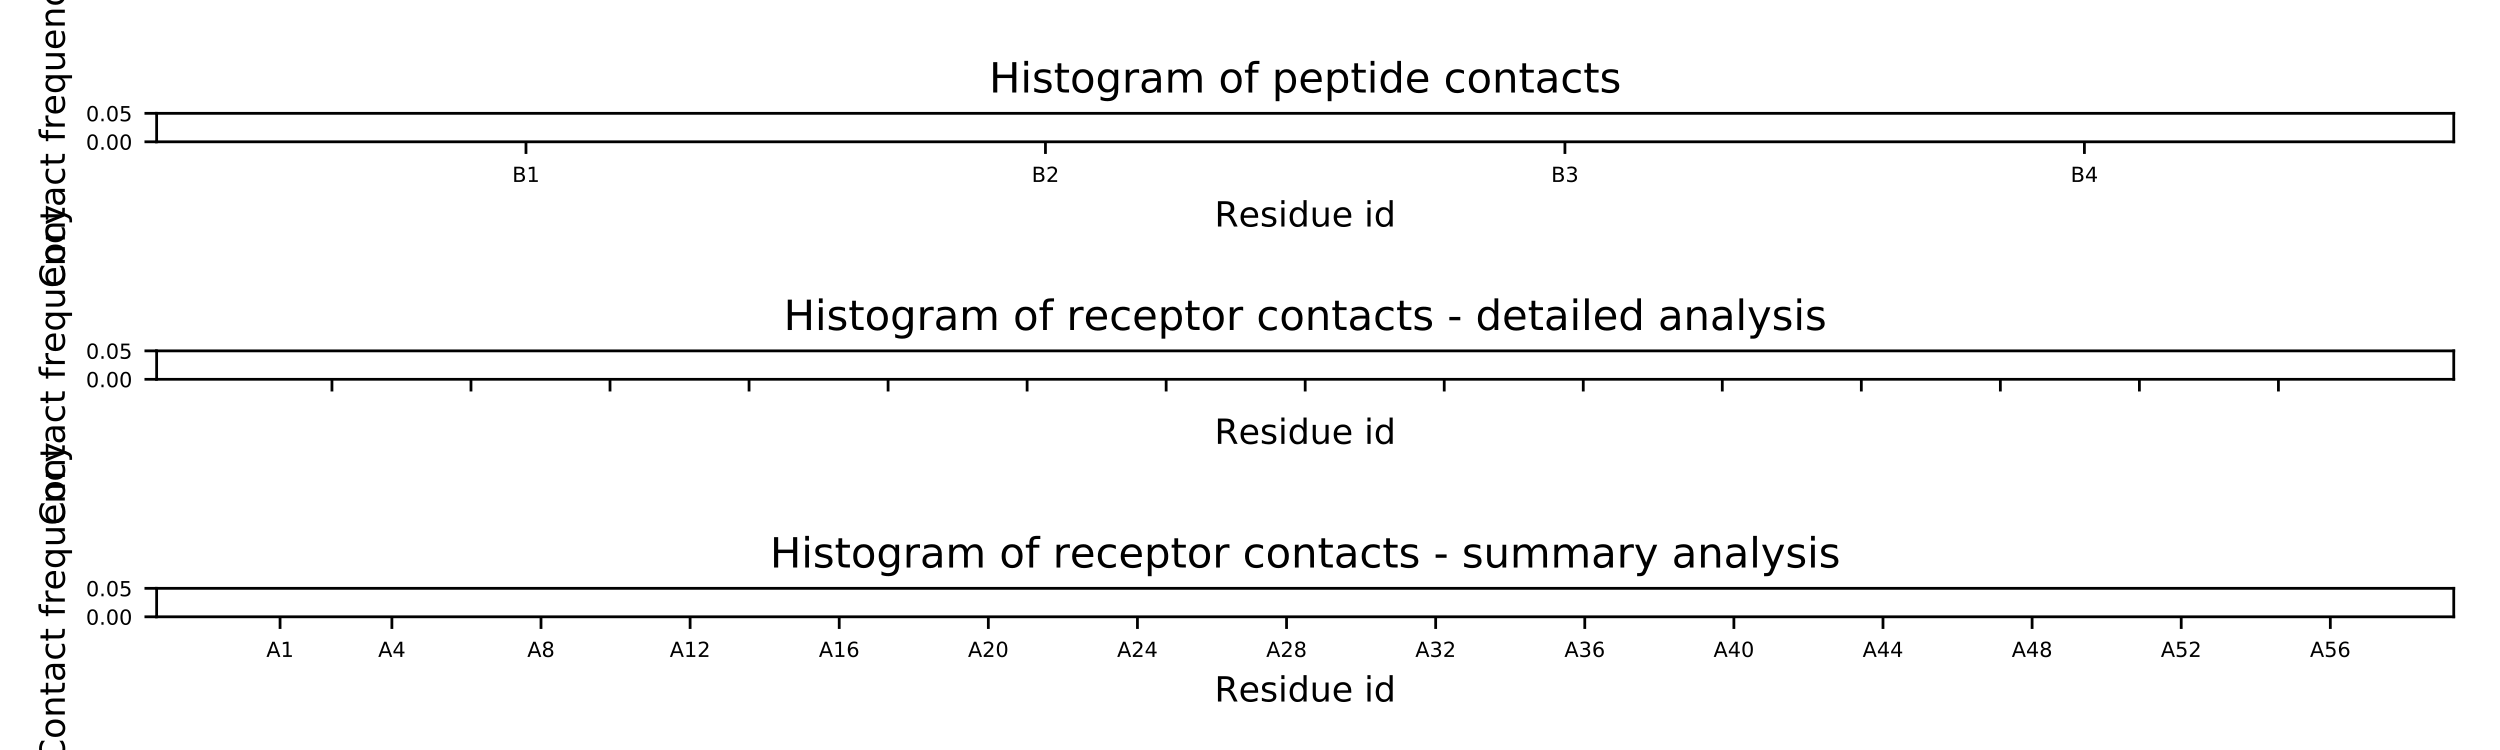 <?xml version="1.0" encoding="utf-8" standalone="no"?>
<!DOCTYPE svg PUBLIC "-//W3C//DTD SVG 1.1//EN"
  "http://www.w3.org/Graphics/SVG/1.1/DTD/svg11.dtd">
<!-- Created with matplotlib (http://matplotlib.org/) -->
<svg height="216pt" version="1.1" viewBox="0 0 720 216" width="720pt" xmlns="http://www.w3.org/2000/svg" xmlns:xlink="http://www.w3.org/1999/xlink">
 <defs>
  <style type="text/css">
*{stroke-linecap:butt;stroke-linejoin:round;}
  </style>
 </defs>
 <g id="figure_1">
  <g id="patch_1">
   <path d="M 0 216 
L 720 216 
L 720 0 
L 0 0 
z
" style="fill:#ffffff;"/>
  </g>
  <g id="axes_1">
   <g id="patch_2">
    <path d="M 45.11 40.84 
L 706.68 40.84 
L 706.68 32.646 
L 45.11 32.646 
z
" style="fill:#ffffff;"/>
   </g>
   <g id="patch_3">
    <path clip-path="url(#p93454f6e6f)" d="M 75.181 40.84 
L 227.782 40.84 
L 227.782 40.84 
L 75.181 40.84 
z
" style="fill:#666666;"/>
   </g>
   <g id="patch_4">
    <path clip-path="url(#p93454f6e6f)" d="M 224.79 40.84 
L 377.391 40.84 
L 377.391 40.84 
L 224.79 40.84 
z
" style="fill:#666666;"/>
   </g>
   <g id="patch_5">
    <path clip-path="url(#p93454f6e6f)" d="M 374.399 40.84 
L 527 40.84 
L 527 40.84 
L 374.399 40.84 
z
" style="fill:#666666;"/>
   </g>
   <g id="patch_6">
    <path clip-path="url(#p93454f6e6f)" d="M 524.008 40.84 
L 676.609 40.84 
L 676.609 40.84 
L 524.008 40.84 
z
" style="fill:#666666;"/>
   </g>
   <g id="matplotlib.axis_1">
    <g id="xtick_1">
     <g id="line2d_1">
      <defs>
       <path d="M 0 0 
L 0 3.5 
" id="m76f3bc2679" style="stroke:#000000;stroke-width:0.8;"/>
      </defs>
      <g>
       <use style="stroke:#000000;stroke-width:0.8;" x="151.482" xlink:href="#m76f3bc2679" y="40.84"/>
      </g>
     </g>
     <g id="text_1">
      <!-- B1 -->
      <defs>
       <path d="M 19.672 34.812 
L 19.672 8.109 
L 35.5 8.109 
Q 43.453 8.109 47.281 11.406 
Q 51.125 14.703 51.125 21.484 
Q 51.125 28.328 47.281 31.562 
Q 43.453 34.812 35.5 34.812 
z
M 19.672 64.797 
L 19.672 42.828 
L 34.281 42.828 
Q 41.5 42.828 45.031 45.531 
Q 48.578 48.25 48.578 53.812 
Q 48.578 59.328 45.031 62.062 
Q 41.5 64.797 34.281 64.797 
z
M 9.812 72.906 
L 35.016 72.906 
Q 46.297 72.906 52.391 68.219 
Q 58.5 63.531 58.5 54.891 
Q 58.5 48.188 55.375 44.234 
Q 52.25 40.281 46.188 39.312 
Q 53.469 37.75 57.5 32.781 
Q 61.531 27.828 61.531 20.406 
Q 61.531 10.641 54.891 5.312 
Q 48.25 0 35.984 0 
L 9.812 0 
z
" id="DejaVuSans-42"/>
       <path d="M 12.406 8.297 
L 28.516 8.297 
L 28.516 63.922 
L 10.984 60.406 
L 10.984 69.391 
L 28.422 72.906 
L 38.281 72.906 
L 38.281 8.297 
L 54.391 8.297 
L 54.391 0 
L 12.406 0 
z
" id="DejaVuSans-31"/>
      </defs>
      <g transform="translate(147.515 52.399)scale(0.06 -0.06)">
       <use xlink:href="#DejaVuSans-42"/>
       <use x="68.604" xlink:href="#DejaVuSans-31"/>
      </g>
     </g>
    </g>
    <g id="xtick_2">
     <g id="line2d_2">
      <g>
       <use style="stroke:#000000;stroke-width:0.8;" x="301.091" xlink:href="#m76f3bc2679" y="40.84"/>
      </g>
     </g>
     <g id="text_2">
      <!-- B2 -->
      <defs>
       <path d="M 19.188 8.297 
L 53.609 8.297 
L 53.609 0 
L 7.328 0 
L 7.328 8.297 
Q 12.938 14.109 22.625 23.891 
Q 32.328 33.688 34.812 36.531 
Q 39.547 41.844 41.422 45.531 
Q 43.312 49.219 43.312 52.781 
Q 43.312 58.594 39.234 62.25 
Q 35.156 65.922 28.609 65.922 
Q 23.969 65.922 18.812 64.312 
Q 13.672 62.703 7.812 59.422 
L 7.812 69.391 
Q 13.766 71.781 18.938 73 
Q 24.125 74.219 28.422 74.219 
Q 39.75 74.219 46.484 68.547 
Q 53.219 62.891 53.219 53.422 
Q 53.219 48.922 51.531 44.891 
Q 49.859 40.875 45.406 35.406 
Q 44.188 33.984 37.641 27.219 
Q 31.109 20.453 19.188 8.297 
z
" id="DejaVuSans-32"/>
      </defs>
      <g transform="translate(297.124 52.399)scale(0.06 -0.06)">
       <use xlink:href="#DejaVuSans-42"/>
       <use x="68.604" xlink:href="#DejaVuSans-32"/>
      </g>
     </g>
    </g>
    <g id="xtick_3">
     <g id="line2d_3">
      <g>
       <use style="stroke:#000000;stroke-width:0.8;" x="450.699" xlink:href="#m76f3bc2679" y="40.84"/>
      </g>
     </g>
     <g id="text_3">
      <!-- B3 -->
      <defs>
       <path d="M 40.578 39.312 
Q 47.656 37.797 51.625 33 
Q 55.609 28.219 55.609 21.188 
Q 55.609 10.406 48.188 4.484 
Q 40.766 -1.422 27.094 -1.422 
Q 22.516 -1.422 17.656 -0.516 
Q 12.797 0.391 7.625 2.203 
L 7.625 11.719 
Q 11.719 9.328 16.594 8.109 
Q 21.484 6.891 26.812 6.891 
Q 36.078 6.891 40.938 10.547 
Q 45.797 14.203 45.797 21.188 
Q 45.797 27.641 41.281 31.266 
Q 36.766 34.906 28.719 34.906 
L 20.219 34.906 
L 20.219 43.016 
L 29.109 43.016 
Q 36.375 43.016 40.234 45.922 
Q 44.094 48.828 44.094 54.297 
Q 44.094 59.906 40.109 62.906 
Q 36.141 65.922 28.719 65.922 
Q 24.656 65.922 20.016 65.031 
Q 15.375 64.156 9.812 62.312 
L 9.812 71.094 
Q 15.438 72.656 20.344 73.438 
Q 25.25 74.219 29.594 74.219 
Q 40.828 74.219 47.359 69.109 
Q 53.906 64.016 53.906 55.328 
Q 53.906 49.266 50.438 45.094 
Q 46.969 40.922 40.578 39.312 
z
" id="DejaVuSans-33"/>
      </defs>
      <g transform="translate(446.732 52.399)scale(0.06 -0.06)">
       <use xlink:href="#DejaVuSans-42"/>
       <use x="68.604" xlink:href="#DejaVuSans-33"/>
      </g>
     </g>
    </g>
    <g id="xtick_4">
     <g id="line2d_4">
      <g>
       <use style="stroke:#000000;stroke-width:0.8;" x="600.308" xlink:href="#m76f3bc2679" y="40.84"/>
      </g>
     </g>
     <g id="text_4">
      <!-- B4 -->
      <defs>
       <path d="M 37.797 64.312 
L 12.891 25.391 
L 37.797 25.391 
z
M 35.203 72.906 
L 47.609 72.906 
L 47.609 25.391 
L 58.016 25.391 
L 58.016 17.188 
L 47.609 17.188 
L 47.609 0 
L 37.797 0 
L 37.797 17.188 
L 4.891 17.188 
L 4.891 26.703 
z
" id="DejaVuSans-34"/>
      </defs>
      <g transform="translate(596.341 52.399)scale(0.06 -0.06)">
       <use xlink:href="#DejaVuSans-42"/>
       <use x="68.604" xlink:href="#DejaVuSans-34"/>
      </g>
     </g>
    </g>
    <g id="text_5">
     <!-- Residue id -->
     <defs>
      <path d="M 44.391 34.188 
Q 47.562 33.109 50.562 29.594 
Q 53.562 26.078 56.594 19.922 
L 66.609 0 
L 56 0 
L 46.688 18.703 
Q 43.062 26.031 39.672 28.422 
Q 36.281 30.812 30.422 30.812 
L 19.672 30.812 
L 19.672 0 
L 9.812 0 
L 9.812 72.906 
L 32.078 72.906 
Q 44.578 72.906 50.734 67.672 
Q 56.891 62.453 56.891 51.906 
Q 56.891 45.016 53.688 40.469 
Q 50.484 35.938 44.391 34.188 
z
M 19.672 64.797 
L 19.672 38.922 
L 32.078 38.922 
Q 39.203 38.922 42.844 42.219 
Q 46.484 45.516 46.484 51.906 
Q 46.484 58.297 42.844 61.547 
Q 39.203 64.797 32.078 64.797 
z
" id="DejaVuSans-52"/>
      <path d="M 56.203 29.594 
L 56.203 25.203 
L 14.891 25.203 
Q 15.484 15.922 20.484 11.062 
Q 25.484 6.203 34.422 6.203 
Q 39.594 6.203 44.453 7.469 
Q 49.312 8.734 54.109 11.281 
L 54.109 2.781 
Q 49.266 0.734 44.188 -0.344 
Q 39.109 -1.422 33.891 -1.422 
Q 20.797 -1.422 13.156 6.188 
Q 5.516 13.812 5.516 26.812 
Q 5.516 40.234 12.766 48.109 
Q 20.016 56 32.328 56 
Q 43.359 56 49.781 48.891 
Q 56.203 41.797 56.203 29.594 
z
M 47.219 32.234 
Q 47.125 39.594 43.094 43.984 
Q 39.062 48.391 32.422 48.391 
Q 24.906 48.391 20.391 44.141 
Q 15.875 39.891 15.188 32.172 
z
" id="DejaVuSans-65"/>
      <path d="M 44.281 53.078 
L 44.281 44.578 
Q 40.484 46.531 36.375 47.5 
Q 32.281 48.484 27.875 48.484 
Q 21.188 48.484 17.844 46.438 
Q 14.5 44.391 14.5 40.281 
Q 14.5 37.156 16.891 35.375 
Q 19.281 33.594 26.516 31.984 
L 29.594 31.297 
Q 39.156 29.25 43.188 25.516 
Q 47.219 21.781 47.219 15.094 
Q 47.219 7.469 41.188 3.016 
Q 35.156 -1.422 24.609 -1.422 
Q 20.219 -1.422 15.453 -0.562 
Q 10.688 0.297 5.422 2 
L 5.422 11.281 
Q 10.406 8.688 15.234 7.391 
Q 20.062 6.109 24.812 6.109 
Q 31.156 6.109 34.562 8.281 
Q 37.984 10.453 37.984 14.406 
Q 37.984 18.062 35.516 20.016 
Q 33.062 21.969 24.703 23.781 
L 21.578 24.516 
Q 13.234 26.266 9.516 29.906 
Q 5.812 33.547 5.812 39.891 
Q 5.812 47.609 11.281 51.797 
Q 16.75 56 26.812 56 
Q 31.781 56 36.172 55.266 
Q 40.578 54.547 44.281 53.078 
z
" id="DejaVuSans-73"/>
      <path d="M 9.422 54.688 
L 18.406 54.688 
L 18.406 0 
L 9.422 0 
z
M 9.422 75.984 
L 18.406 75.984 
L 18.406 64.594 
L 9.422 64.594 
z
" id="DejaVuSans-69"/>
      <path d="M 45.406 46.391 
L 45.406 75.984 
L 54.391 75.984 
L 54.391 0 
L 45.406 0 
L 45.406 8.203 
Q 42.578 3.328 38.25 0.953 
Q 33.938 -1.422 27.875 -1.422 
Q 17.969 -1.422 11.734 6.484 
Q 5.516 14.406 5.516 27.297 
Q 5.516 40.188 11.734 48.094 
Q 17.969 56 27.875 56 
Q 33.938 56 38.25 53.625 
Q 42.578 51.266 45.406 46.391 
z
M 14.797 27.297 
Q 14.797 17.391 18.875 11.75 
Q 22.953 6.109 30.078 6.109 
Q 37.203 6.109 41.297 11.75 
Q 45.406 17.391 45.406 27.297 
Q 45.406 37.203 41.297 42.844 
Q 37.203 48.484 30.078 48.484 
Q 22.953 48.484 18.875 42.844 
Q 14.797 37.203 14.797 27.297 
z
" id="DejaVuSans-64"/>
      <path d="M 8.5 21.578 
L 8.5 54.688 
L 17.484 54.688 
L 17.484 21.922 
Q 17.484 14.156 20.5 10.266 
Q 23.531 6.391 29.594 6.391 
Q 36.859 6.391 41.078 11.031 
Q 45.312 15.672 45.312 23.688 
L 45.312 54.688 
L 54.297 54.688 
L 54.297 0 
L 45.312 0 
L 45.312 8.406 
Q 42.047 3.422 37.719 1 
Q 33.406 -1.422 27.688 -1.422 
Q 18.266 -1.422 13.375 4.438 
Q 8.5 10.297 8.5 21.578 
z
M 31.109 56 
z
" id="DejaVuSans-75"/>
      <path id="DejaVuSans-20"/>
     </defs>
     <g transform="translate(349.782 65.245)scale(0.1 -0.1)">
      <use xlink:href="#DejaVuSans-52"/>
      <use x="69.42" xlink:href="#DejaVuSans-65"/>
      <use x="130.943" xlink:href="#DejaVuSans-73"/>
      <use x="183.043" xlink:href="#DejaVuSans-69"/>
      <use x="210.826" xlink:href="#DejaVuSans-64"/>
      <use x="274.303" xlink:href="#DejaVuSans-75"/>
      <use x="337.682" xlink:href="#DejaVuSans-65"/>
      <use x="399.205" xlink:href="#DejaVuSans-20"/>
      <use x="430.992" xlink:href="#DejaVuSans-69"/>
      <use x="458.775" xlink:href="#DejaVuSans-64"/>
     </g>
    </g>
   </g>
   <g id="matplotlib.axis_2">
    <g id="ytick_1">
     <g id="line2d_5">
      <defs>
       <path d="M 0 0 
L -3.5 0 
" id="m1a676601a9" style="stroke:#000000;stroke-width:0.8;"/>
      </defs>
      <g>
       <use style="stroke:#000000;stroke-width:0.8;" x="45.11" xlink:href="#m1a676601a9" y="40.84"/>
      </g>
     </g>
     <g id="text_6">
      <!-- 0.00 -->
      <defs>
       <path d="M 31.781 66.406 
Q 24.172 66.406 20.328 58.906 
Q 16.5 51.422 16.5 36.375 
Q 16.5 21.391 20.328 13.891 
Q 24.172 6.391 31.781 6.391 
Q 39.453 6.391 43.281 13.891 
Q 47.125 21.391 47.125 36.375 
Q 47.125 51.422 43.281 58.906 
Q 39.453 66.406 31.781 66.406 
z
M 31.781 74.219 
Q 44.047 74.219 50.516 64.516 
Q 56.984 54.828 56.984 36.375 
Q 56.984 17.969 50.516 8.266 
Q 44.047 -1.422 31.781 -1.422 
Q 19.531 -1.422 13.062 8.266 
Q 6.594 17.969 6.594 36.375 
Q 6.594 54.828 13.062 64.516 
Q 19.531 74.219 31.781 74.219 
z
" id="DejaVuSans-30"/>
       <path d="M 10.688 12.406 
L 21 12.406 
L 21 0 
L 10.688 0 
z
" id="DejaVuSans-2e"/>
      </defs>
      <g transform="translate(24.751 43.12)scale(0.06 -0.06)">
       <use xlink:href="#DejaVuSans-30"/>
       <use x="63.623" xlink:href="#DejaVuSans-2e"/>
       <use x="95.41" xlink:href="#DejaVuSans-30"/>
       <use x="159.033" xlink:href="#DejaVuSans-30"/>
      </g>
     </g>
    </g>
    <g id="ytick_2">
     <g id="line2d_6">
      <g>
       <use style="stroke:#000000;stroke-width:0.8;" x="45.11" xlink:href="#m1a676601a9" y="32.646"/>
      </g>
     </g>
     <g id="text_7">
      <!-- 0.05 -->
      <defs>
       <path d="M 10.797 72.906 
L 49.516 72.906 
L 49.516 64.594 
L 19.828 64.594 
L 19.828 46.734 
Q 21.969 47.469 24.109 47.828 
Q 26.266 48.188 28.422 48.188 
Q 40.625 48.188 47.75 41.5 
Q 54.891 34.812 54.891 23.391 
Q 54.891 11.625 47.562 5.094 
Q 40.234 -1.422 26.906 -1.422 
Q 22.312 -1.422 17.547 -0.641 
Q 12.797 0.141 7.719 1.703 
L 7.719 11.625 
Q 12.109 9.234 16.797 8.062 
Q 21.484 6.891 26.703 6.891 
Q 35.156 6.891 40.078 11.328 
Q 45.016 15.766 45.016 23.391 
Q 45.016 31 40.078 35.438 
Q 35.156 39.891 26.703 39.891 
Q 22.75 39.891 18.812 39.016 
Q 14.891 38.141 10.797 36.281 
z
" id="DejaVuSans-35"/>
      </defs>
      <g transform="translate(24.751 34.926)scale(0.06 -0.06)">
       <use xlink:href="#DejaVuSans-30"/>
       <use x="63.623" xlink:href="#DejaVuSans-2e"/>
       <use x="95.41" xlink:href="#DejaVuSans-30"/>
       <use x="159.033" xlink:href="#DejaVuSans-35"/>
      </g>
     </g>
    </g>
    <g id="text_8">
     <!-- Contact frequency -->
     <defs>
      <path d="M 64.406 67.281 
L 64.406 56.891 
Q 59.422 61.531 53.781 63.812 
Q 48.141 66.109 41.797 66.109 
Q 29.297 66.109 22.656 58.469 
Q 16.016 50.828 16.016 36.375 
Q 16.016 21.969 22.656 14.328 
Q 29.297 6.688 41.797 6.688 
Q 48.141 6.688 53.781 8.984 
Q 59.422 11.281 64.406 15.922 
L 64.406 5.609 
Q 59.234 2.094 53.438 0.328 
Q 47.656 -1.422 41.219 -1.422 
Q 24.656 -1.422 15.125 8.703 
Q 5.609 18.844 5.609 36.375 
Q 5.609 53.953 15.125 64.078 
Q 24.656 74.219 41.219 74.219 
Q 47.75 74.219 53.531 72.484 
Q 59.328 70.75 64.406 67.281 
z
" id="DejaVuSans-43"/>
      <path d="M 30.609 48.391 
Q 23.391 48.391 19.188 42.75 
Q 14.984 37.109 14.984 27.297 
Q 14.984 17.484 19.156 11.844 
Q 23.344 6.203 30.609 6.203 
Q 37.797 6.203 41.984 11.859 
Q 46.188 17.531 46.188 27.297 
Q 46.188 37.016 41.984 42.703 
Q 37.797 48.391 30.609 48.391 
z
M 30.609 56 
Q 42.328 56 49.016 48.375 
Q 55.719 40.766 55.719 27.297 
Q 55.719 13.875 49.016 6.219 
Q 42.328 -1.422 30.609 -1.422 
Q 18.844 -1.422 12.172 6.219 
Q 5.516 13.875 5.516 27.297 
Q 5.516 40.766 12.172 48.375 
Q 18.844 56 30.609 56 
z
" id="DejaVuSans-6f"/>
      <path d="M 54.891 33.016 
L 54.891 0 
L 45.906 0 
L 45.906 32.719 
Q 45.906 40.484 42.875 44.328 
Q 39.844 48.188 33.797 48.188 
Q 26.516 48.188 22.312 43.547 
Q 18.109 38.922 18.109 30.906 
L 18.109 0 
L 9.078 0 
L 9.078 54.688 
L 18.109 54.688 
L 18.109 46.188 
Q 21.344 51.125 25.703 53.562 
Q 30.078 56 35.797 56 
Q 45.219 56 50.047 50.172 
Q 54.891 44.344 54.891 33.016 
z
" id="DejaVuSans-6e"/>
      <path d="M 18.312 70.219 
L 18.312 54.688 
L 36.812 54.688 
L 36.812 47.703 
L 18.312 47.703 
L 18.312 18.016 
Q 18.312 11.328 20.141 9.422 
Q 21.969 7.516 27.594 7.516 
L 36.812 7.516 
L 36.812 0 
L 27.594 0 
Q 17.188 0 13.234 3.875 
Q 9.281 7.766 9.281 18.016 
L 9.281 47.703 
L 2.688 47.703 
L 2.688 54.688 
L 9.281 54.688 
L 9.281 70.219 
z
" id="DejaVuSans-74"/>
      <path d="M 34.281 27.484 
Q 23.391 27.484 19.188 25 
Q 14.984 22.516 14.984 16.5 
Q 14.984 11.719 18.141 8.906 
Q 21.297 6.109 26.703 6.109 
Q 34.188 6.109 38.703 11.406 
Q 43.219 16.703 43.219 25.484 
L 43.219 27.484 
z
M 52.203 31.203 
L 52.203 0 
L 43.219 0 
L 43.219 8.297 
Q 40.141 3.328 35.547 0.953 
Q 30.953 -1.422 24.312 -1.422 
Q 15.922 -1.422 10.953 3.297 
Q 6 8.016 6 15.922 
Q 6 25.141 12.172 29.828 
Q 18.359 34.516 30.609 34.516 
L 43.219 34.516 
L 43.219 35.406 
Q 43.219 41.609 39.141 45 
Q 35.062 48.391 27.688 48.391 
Q 23 48.391 18.547 47.266 
Q 14.109 46.141 10.016 43.891 
L 10.016 52.203 
Q 14.938 54.109 19.578 55.047 
Q 24.219 56 28.609 56 
Q 40.484 56 46.344 49.844 
Q 52.203 43.703 52.203 31.203 
z
" id="DejaVuSans-61"/>
      <path d="M 48.781 52.594 
L 48.781 44.188 
Q 44.969 46.297 41.141 47.344 
Q 37.312 48.391 33.406 48.391 
Q 24.656 48.391 19.812 42.844 
Q 14.984 37.312 14.984 27.297 
Q 14.984 17.281 19.812 11.734 
Q 24.656 6.203 33.406 6.203 
Q 37.312 6.203 41.141 7.25 
Q 44.969 8.297 48.781 10.406 
L 48.781 2.094 
Q 45.016 0.344 40.984 -0.531 
Q 36.969 -1.422 32.422 -1.422 
Q 20.062 -1.422 12.781 6.344 
Q 5.516 14.109 5.516 27.297 
Q 5.516 40.672 12.859 48.328 
Q 20.219 56 33.016 56 
Q 37.156 56 41.109 55.141 
Q 45.062 54.297 48.781 52.594 
z
" id="DejaVuSans-63"/>
      <path d="M 37.109 75.984 
L 37.109 68.5 
L 28.516 68.5 
Q 23.688 68.5 21.797 66.547 
Q 19.922 64.594 19.922 59.516 
L 19.922 54.688 
L 34.719 54.688 
L 34.719 47.703 
L 19.922 47.703 
L 19.922 0 
L 10.891 0 
L 10.891 47.703 
L 2.297 47.703 
L 2.297 54.688 
L 10.891 54.688 
L 10.891 58.5 
Q 10.891 67.625 15.141 71.797 
Q 19.391 75.984 28.609 75.984 
z
" id="DejaVuSans-66"/>
      <path d="M 41.109 46.297 
Q 39.594 47.172 37.812 47.578 
Q 36.031 48 33.891 48 
Q 26.266 48 22.188 43.047 
Q 18.109 38.094 18.109 28.812 
L 18.109 0 
L 9.078 0 
L 9.078 54.688 
L 18.109 54.688 
L 18.109 46.188 
Q 20.953 51.172 25.484 53.578 
Q 30.031 56 36.531 56 
Q 37.453 56 38.578 55.875 
Q 39.703 55.766 41.062 55.516 
z
" id="DejaVuSans-72"/>
      <path d="M 14.797 27.297 
Q 14.797 17.391 18.875 11.75 
Q 22.953 6.109 30.078 6.109 
Q 37.203 6.109 41.297 11.75 
Q 45.406 17.391 45.406 27.297 
Q 45.406 37.203 41.297 42.844 
Q 37.203 48.484 30.078 48.484 
Q 22.953 48.484 18.875 42.844 
Q 14.797 37.203 14.797 27.297 
z
M 45.406 8.203 
Q 42.578 3.328 38.25 0.953 
Q 33.938 -1.422 27.875 -1.422 
Q 17.969 -1.422 11.734 6.484 
Q 5.516 14.406 5.516 27.297 
Q 5.516 40.188 11.734 48.094 
Q 17.969 56 27.875 56 
Q 33.938 56 38.25 53.625 
Q 42.578 51.266 45.406 46.391 
L 45.406 54.688 
L 54.391 54.688 
L 54.391 -20.797 
L 45.406 -20.797 
z
" id="DejaVuSans-71"/>
      <path d="M 32.172 -5.078 
Q 28.375 -14.844 24.75 -17.812 
Q 21.141 -20.797 15.094 -20.797 
L 7.906 -20.797 
L 7.906 -13.281 
L 13.188 -13.281 
Q 16.891 -13.281 18.938 -11.516 
Q 21 -9.766 23.484 -3.219 
L 25.094 0.875 
L 2.984 54.688 
L 12.5 54.688 
L 29.594 11.922 
L 46.688 54.688 
L 56.203 54.688 
z
" id="DejaVuSans-79"/>
     </defs>
     <g transform="translate(18.671 82.973)rotate(-90)scale(0.1 -0.1)">
      <use xlink:href="#DejaVuSans-43"/>
      <use x="69.824" xlink:href="#DejaVuSans-6f"/>
      <use x="131.006" xlink:href="#DejaVuSans-6e"/>
      <use x="194.385" xlink:href="#DejaVuSans-74"/>
      <use x="233.594" xlink:href="#DejaVuSans-61"/>
      <use x="294.873" xlink:href="#DejaVuSans-63"/>
      <use x="349.854" xlink:href="#DejaVuSans-74"/>
      <use x="389.062" xlink:href="#DejaVuSans-20"/>
      <use x="420.85" xlink:href="#DejaVuSans-66"/>
      <use x="456.055" xlink:href="#DejaVuSans-72"/>
      <use x="497.137" xlink:href="#DejaVuSans-65"/>
      <use x="558.66" xlink:href="#DejaVuSans-71"/>
      <use x="622.137" xlink:href="#DejaVuSans-75"/>
      <use x="685.516" xlink:href="#DejaVuSans-65"/>
      <use x="747.039" xlink:href="#DejaVuSans-6e"/>
      <use x="810.418" xlink:href="#DejaVuSans-63"/>
      <use x="865.398" xlink:href="#DejaVuSans-79"/>
     </g>
    </g>
   </g>
   <g id="patch_7">
    <path d="M 45.11 40.84 
L 45.11 32.646 
" style="fill:none;stroke:#000000;stroke-linecap:square;stroke-linejoin:miter;stroke-width:0.8;"/>
   </g>
   <g id="patch_8">
    <path d="M 706.68 40.84 
L 706.68 32.646 
" style="fill:none;stroke:#000000;stroke-linecap:square;stroke-linejoin:miter;stroke-width:0.8;"/>
   </g>
   <g id="patch_9">
    <path d="M 45.11 40.84 
L 706.68 40.84 
" style="fill:none;stroke:#000000;stroke-linecap:square;stroke-linejoin:miter;stroke-width:0.8;"/>
   </g>
   <g id="patch_10">
    <path d="M 45.11 32.646 
L 706.68 32.646 
" style="fill:none;stroke:#000000;stroke-linecap:square;stroke-linejoin:miter;stroke-width:0.8;"/>
   </g>
   <g id="text_9">
    <!-- Histogram of peptide contacts -->
    <defs>
     <path d="M 9.812 72.906 
L 19.672 72.906 
L 19.672 43.016 
L 55.516 43.016 
L 55.516 72.906 
L 65.375 72.906 
L 65.375 0 
L 55.516 0 
L 55.516 34.719 
L 19.672 34.719 
L 19.672 0 
L 9.812 0 
z
" id="DejaVuSans-48"/>
     <path d="M 45.406 27.984 
Q 45.406 37.75 41.375 43.109 
Q 37.359 48.484 30.078 48.484 
Q 22.859 48.484 18.828 43.109 
Q 14.797 37.75 14.797 27.984 
Q 14.797 18.266 18.828 12.891 
Q 22.859 7.516 30.078 7.516 
Q 37.359 7.516 41.375 12.891 
Q 45.406 18.266 45.406 27.984 
z
M 54.391 6.781 
Q 54.391 -7.172 48.188 -13.984 
Q 42 -20.797 29.203 -20.797 
Q 24.469 -20.797 20.266 -20.094 
Q 16.062 -19.391 12.109 -17.922 
L 12.109 -9.188 
Q 16.062 -11.328 19.922 -12.344 
Q 23.781 -13.375 27.781 -13.375 
Q 36.625 -13.375 41.016 -8.766 
Q 45.406 -4.156 45.406 5.172 
L 45.406 9.625 
Q 42.625 4.781 38.281 2.391 
Q 33.938 0 27.875 0 
Q 17.828 0 11.672 7.656 
Q 5.516 15.328 5.516 27.984 
Q 5.516 40.672 11.672 48.328 
Q 17.828 56 27.875 56 
Q 33.938 56 38.281 53.609 
Q 42.625 51.219 45.406 46.391 
L 45.406 54.688 
L 54.391 54.688 
z
" id="DejaVuSans-67"/>
     <path d="M 52 44.188 
Q 55.375 50.25 60.062 53.125 
Q 64.75 56 71.094 56 
Q 79.641 56 84.281 50.016 
Q 88.922 44.047 88.922 33.016 
L 88.922 0 
L 79.891 0 
L 79.891 32.719 
Q 79.891 40.578 77.094 44.375 
Q 74.312 48.188 68.609 48.188 
Q 61.625 48.188 57.562 43.547 
Q 53.516 38.922 53.516 30.906 
L 53.516 0 
L 44.484 0 
L 44.484 32.719 
Q 44.484 40.625 41.703 44.406 
Q 38.922 48.188 33.109 48.188 
Q 26.219 48.188 22.156 43.531 
Q 18.109 38.875 18.109 30.906 
L 18.109 0 
L 9.078 0 
L 9.078 54.688 
L 18.109 54.688 
L 18.109 46.188 
Q 21.188 51.219 25.484 53.609 
Q 29.781 56 35.688 56 
Q 41.656 56 45.828 52.969 
Q 50 49.953 52 44.188 
z
" id="DejaVuSans-6d"/>
     <path d="M 18.109 8.203 
L 18.109 -20.797 
L 9.078 -20.797 
L 9.078 54.688 
L 18.109 54.688 
L 18.109 46.391 
Q 20.953 51.266 25.266 53.625 
Q 29.594 56 35.594 56 
Q 45.562 56 51.781 48.094 
Q 58.016 40.188 58.016 27.297 
Q 58.016 14.406 51.781 6.484 
Q 45.562 -1.422 35.594 -1.422 
Q 29.594 -1.422 25.266 0.953 
Q 20.953 3.328 18.109 8.203 
z
M 48.688 27.297 
Q 48.688 37.203 44.609 42.844 
Q 40.531 48.484 33.406 48.484 
Q 26.266 48.484 22.188 42.844 
Q 18.109 37.203 18.109 27.297 
Q 18.109 17.391 22.188 11.75 
Q 26.266 6.109 33.406 6.109 
Q 40.531 6.109 44.609 11.75 
Q 48.688 17.391 48.688 27.297 
z
" id="DejaVuSans-70"/>
    </defs>
    <g transform="translate(284.857 26.646)scale(0.12 -0.12)">
     <use xlink:href="#DejaVuSans-48"/>
     <use x="75.195" xlink:href="#DejaVuSans-69"/>
     <use x="102.979" xlink:href="#DejaVuSans-73"/>
     <use x="155.078" xlink:href="#DejaVuSans-74"/>
     <use x="194.287" xlink:href="#DejaVuSans-6f"/>
     <use x="255.469" xlink:href="#DejaVuSans-67"/>
     <use x="318.945" xlink:href="#DejaVuSans-72"/>
     <use x="360.059" xlink:href="#DejaVuSans-61"/>
     <use x="421.338" xlink:href="#DejaVuSans-6d"/>
     <use x="518.75" xlink:href="#DejaVuSans-20"/>
     <use x="550.537" xlink:href="#DejaVuSans-6f"/>
     <use x="611.719" xlink:href="#DejaVuSans-66"/>
     <use x="646.924" xlink:href="#DejaVuSans-20"/>
     <use x="678.711" xlink:href="#DejaVuSans-70"/>
     <use x="742.188" xlink:href="#DejaVuSans-65"/>
     <use x="803.711" xlink:href="#DejaVuSans-70"/>
     <use x="867.188" xlink:href="#DejaVuSans-74"/>
     <use x="906.396" xlink:href="#DejaVuSans-69"/>
     <use x="934.18" xlink:href="#DejaVuSans-64"/>
     <use x="997.656" xlink:href="#DejaVuSans-65"/>
     <use x="1059.18" xlink:href="#DejaVuSans-20"/>
     <use x="1090.967" xlink:href="#DejaVuSans-63"/>
     <use x="1145.947" xlink:href="#DejaVuSans-6f"/>
     <use x="1207.129" xlink:href="#DejaVuSans-6e"/>
     <use x="1270.508" xlink:href="#DejaVuSans-74"/>
     <use x="1309.717" xlink:href="#DejaVuSans-61"/>
     <use x="1370.996" xlink:href="#DejaVuSans-63"/>
     <use x="1425.977" xlink:href="#DejaVuSans-74"/>
     <use x="1465.186" xlink:href="#DejaVuSans-73"/>
    </g>
   </g>
  </g>
  <g id="axes_2">
   <g id="patch_11">
    <path d="M 45.11 109.24 
L 706.68 109.24 
L 706.68 101.046 
L 45.11 101.046 
z
" style="fill:#ffffff;"/>
   </g>
   <g id="patch_12">
    <path clip-path="url(#pac59a76563)" d="M 75.181 109.24 
L 116.024 109.24 
L 116.024 109.24 
L 75.181 109.24 
z
" style="fill:#666666;"/>
   </g>
   <g id="patch_13">
    <path clip-path="url(#pac59a76563)" d="M 115.223 109.24 
L 156.066 109.24 
L 156.066 109.24 
L 115.223 109.24 
z
" style="fill:#666666;"/>
   </g>
   <g id="patch_14">
    <path clip-path="url(#pac59a76563)" d="M 155.265 109.24 
L 196.107 109.24 
L 196.107 109.24 
L 155.265 109.24 
z
" style="fill:#666666;"/>
   </g>
   <g id="patch_15">
    <path clip-path="url(#pac59a76563)" d="M 195.307 109.24 
L 236.149 109.24 
L 236.149 109.24 
L 195.307 109.24 
z
" style="fill:#666666;"/>
   </g>
   <g id="patch_16">
    <path clip-path="url(#pac59a76563)" d="M 235.348 109.24 
L 276.191 109.24 
L 276.191 109.24 
L 235.348 109.24 
z
" style="fill:#666666;"/>
   </g>
   <g id="patch_17">
    <path clip-path="url(#pac59a76563)" d="M 275.39 109.24 
L 316.233 109.24 
L 316.233 109.24 
L 275.39 109.24 
z
" style="fill:#666666;"/>
   </g>
   <g id="patch_18">
    <path clip-path="url(#pac59a76563)" d="M 315.432 109.24 
L 356.275 109.24 
L 356.275 109.24 
L 315.432 109.24 
z
" style="fill:#666666;"/>
   </g>
   <g id="patch_19">
    <path clip-path="url(#pac59a76563)" d="M 355.474 109.24 
L 396.316 109.24 
L 396.316 109.24 
L 355.474 109.24 
z
" style="fill:#666666;"/>
   </g>
   <g id="patch_20">
    <path clip-path="url(#pac59a76563)" d="M 395.515 109.24 
L 436.358 109.24 
L 436.358 109.24 
L 395.515 109.24 
z
" style="fill:#666666;"/>
   </g>
   <g id="patch_21">
    <path clip-path="url(#pac59a76563)" d="M 435.557 109.24 
L 476.4 109.24 
L 476.4 109.24 
L 435.557 109.24 
z
" style="fill:#666666;"/>
   </g>
   <g id="patch_22">
    <path clip-path="url(#pac59a76563)" d="M 475.599 109.24 
L 516.442 109.24 
L 516.442 109.24 
L 475.599 109.24 
z
" style="fill:#666666;"/>
   </g>
   <g id="patch_23">
    <path clip-path="url(#pac59a76563)" d="M 515.641 109.24 
L 556.483 109.24 
L 556.483 109.24 
L 515.641 109.24 
z
" style="fill:#666666;"/>
   </g>
   <g id="patch_24">
    <path clip-path="url(#pac59a76563)" d="M 555.683 109.24 
L 596.525 109.24 
L 596.525 109.24 
L 555.683 109.24 
z
" style="fill:#666666;"/>
   </g>
   <g id="patch_25">
    <path clip-path="url(#pac59a76563)" d="M 595.724 109.24 
L 636.567 109.24 
L 636.567 109.24 
L 595.724 109.24 
z
" style="fill:#666666;"/>
   </g>
   <g id="patch_26">
    <path clip-path="url(#pac59a76563)" d="M 635.766 109.24 
L 676.609 109.24 
L 676.609 109.24 
L 635.766 109.24 
z
" style="fill:#666666;"/>
   </g>
   <g id="matplotlib.axis_3">
    <g id="xtick_5">
     <g id="line2d_7">
      <g>
       <use style="stroke:#000000;stroke-width:0.8;" x="95.603" xlink:href="#m76f3bc2679" y="109.24"/>
      </g>
     </g>
    </g>
    <g id="xtick_6">
     <g id="line2d_8">
      <g>
       <use style="stroke:#000000;stroke-width:0.8;" x="135.644" xlink:href="#m76f3bc2679" y="109.24"/>
      </g>
     </g>
    </g>
    <g id="xtick_7">
     <g id="line2d_9">
      <g>
       <use style="stroke:#000000;stroke-width:0.8;" x="175.686" xlink:href="#m76f3bc2679" y="109.24"/>
      </g>
     </g>
    </g>
    <g id="xtick_8">
     <g id="line2d_10">
      <g>
       <use style="stroke:#000000;stroke-width:0.8;" x="215.728" xlink:href="#m76f3bc2679" y="109.24"/>
      </g>
     </g>
    </g>
    <g id="xtick_9">
     <g id="line2d_11">
      <g>
       <use style="stroke:#000000;stroke-width:0.8;" x="255.77" xlink:href="#m76f3bc2679" y="109.24"/>
      </g>
     </g>
    </g>
    <g id="xtick_10">
     <g id="line2d_12">
      <g>
       <use style="stroke:#000000;stroke-width:0.8;" x="295.811" xlink:href="#m76f3bc2679" y="109.24"/>
      </g>
     </g>
    </g>
    <g id="xtick_11">
     <g id="line2d_13">
      <g>
       <use style="stroke:#000000;stroke-width:0.8;" x="335.853" xlink:href="#m76f3bc2679" y="109.24"/>
      </g>
     </g>
    </g>
    <g id="xtick_12">
     <g id="line2d_14">
      <g>
       <use style="stroke:#000000;stroke-width:0.8;" x="375.895" xlink:href="#m76f3bc2679" y="109.24"/>
      </g>
     </g>
    </g>
    <g id="xtick_13">
     <g id="line2d_15">
      <g>
       <use style="stroke:#000000;stroke-width:0.8;" x="415.937" xlink:href="#m76f3bc2679" y="109.24"/>
      </g>
     </g>
    </g>
    <g id="xtick_14">
     <g id="line2d_16">
      <g>
       <use style="stroke:#000000;stroke-width:0.8;" x="455.979" xlink:href="#m76f3bc2679" y="109.24"/>
      </g>
     </g>
    </g>
    <g id="xtick_15">
     <g id="line2d_17">
      <g>
       <use style="stroke:#000000;stroke-width:0.8;" x="496.02" xlink:href="#m76f3bc2679" y="109.24"/>
      </g>
     </g>
    </g>
    <g id="xtick_16">
     <g id="line2d_18">
      <g>
       <use style="stroke:#000000;stroke-width:0.8;" x="536.062" xlink:href="#m76f3bc2679" y="109.24"/>
      </g>
     </g>
    </g>
    <g id="xtick_17">
     <g id="line2d_19">
      <g>
       <use style="stroke:#000000;stroke-width:0.8;" x="576.104" xlink:href="#m76f3bc2679" y="109.24"/>
      </g>
     </g>
    </g>
    <g id="xtick_18">
     <g id="line2d_20">
      <g>
       <use style="stroke:#000000;stroke-width:0.8;" x="616.146" xlink:href="#m76f3bc2679" y="109.24"/>
      </g>
     </g>
    </g>
    <g id="xtick_19">
     <g id="line2d_21">
      <g>
       <use style="stroke:#000000;stroke-width:0.8;" x="656.187" xlink:href="#m76f3bc2679" y="109.24"/>
      </g>
     </g>
    </g>
    <g id="text_10">
     <!-- Residue id -->
     <g transform="translate(349.782 127.838)scale(0.1 -0.1)">
      <use xlink:href="#DejaVuSans-52"/>
      <use x="69.42" xlink:href="#DejaVuSans-65"/>
      <use x="130.943" xlink:href="#DejaVuSans-73"/>
      <use x="183.043" xlink:href="#DejaVuSans-69"/>
      <use x="210.826" xlink:href="#DejaVuSans-64"/>
      <use x="274.303" xlink:href="#DejaVuSans-75"/>
      <use x="337.682" xlink:href="#DejaVuSans-65"/>
      <use x="399.205" xlink:href="#DejaVuSans-20"/>
      <use x="430.992" xlink:href="#DejaVuSans-69"/>
      <use x="458.775" xlink:href="#DejaVuSans-64"/>
     </g>
    </g>
   </g>
   <g id="matplotlib.axis_4">
    <g id="ytick_3">
     <g id="line2d_22">
      <g>
       <use style="stroke:#000000;stroke-width:0.8;" x="45.11" xlink:href="#m1a676601a9" y="109.24"/>
      </g>
     </g>
     <g id="text_11">
      <!-- 0.00 -->
      <g transform="translate(24.751 111.52)scale(0.06 -0.06)">
       <use xlink:href="#DejaVuSans-30"/>
       <use x="63.623" xlink:href="#DejaVuSans-2e"/>
       <use x="95.41" xlink:href="#DejaVuSans-30"/>
       <use x="159.033" xlink:href="#DejaVuSans-30"/>
      </g>
     </g>
    </g>
    <g id="ytick_4">
     <g id="line2d_23">
      <g>
       <use style="stroke:#000000;stroke-width:0.8;" x="45.11" xlink:href="#m1a676601a9" y="101.046"/>
      </g>
     </g>
     <g id="text_12">
      <!-- 0.05 -->
      <g transform="translate(24.751 103.326)scale(0.06 -0.06)">
       <use xlink:href="#DejaVuSans-30"/>
       <use x="63.623" xlink:href="#DejaVuSans-2e"/>
       <use x="95.41" xlink:href="#DejaVuSans-30"/>
       <use x="159.033" xlink:href="#DejaVuSans-35"/>
      </g>
     </g>
    </g>
    <g id="text_13">
     <!-- Contact frequency -->
     <g transform="translate(18.671 151.373)rotate(-90)scale(0.1 -0.1)">
      <use xlink:href="#DejaVuSans-43"/>
      <use x="69.824" xlink:href="#DejaVuSans-6f"/>
      <use x="131.006" xlink:href="#DejaVuSans-6e"/>
      <use x="194.385" xlink:href="#DejaVuSans-74"/>
      <use x="233.594" xlink:href="#DejaVuSans-61"/>
      <use x="294.873" xlink:href="#DejaVuSans-63"/>
      <use x="349.854" xlink:href="#DejaVuSans-74"/>
      <use x="389.062" xlink:href="#DejaVuSans-20"/>
      <use x="420.85" xlink:href="#DejaVuSans-66"/>
      <use x="456.055" xlink:href="#DejaVuSans-72"/>
      <use x="497.137" xlink:href="#DejaVuSans-65"/>
      <use x="558.66" xlink:href="#DejaVuSans-71"/>
      <use x="622.137" xlink:href="#DejaVuSans-75"/>
      <use x="685.516" xlink:href="#DejaVuSans-65"/>
      <use x="747.039" xlink:href="#DejaVuSans-6e"/>
      <use x="810.418" xlink:href="#DejaVuSans-63"/>
      <use x="865.398" xlink:href="#DejaVuSans-79"/>
     </g>
    </g>
   </g>
   <g id="patch_27">
    <path d="M 45.11 109.24 
L 45.11 101.046 
" style="fill:none;stroke:#000000;stroke-linecap:square;stroke-linejoin:miter;stroke-width:0.8;"/>
   </g>
   <g id="patch_28">
    <path d="M 706.68 109.24 
L 706.68 101.046 
" style="fill:none;stroke:#000000;stroke-linecap:square;stroke-linejoin:miter;stroke-width:0.8;"/>
   </g>
   <g id="patch_29">
    <path d="M 45.11 109.24 
L 706.68 109.24 
" style="fill:none;stroke:#000000;stroke-linecap:square;stroke-linejoin:miter;stroke-width:0.8;"/>
   </g>
   <g id="patch_30">
    <path d="M 45.11 101.046 
L 706.68 101.046 
" style="fill:none;stroke:#000000;stroke-linecap:square;stroke-linejoin:miter;stroke-width:0.8;"/>
   </g>
   <g id="text_14">
    <!-- Histogram of receptor contacts - detailed analysis -->
    <defs>
     <path d="M 4.891 31.391 
L 31.203 31.391 
L 31.203 23.391 
L 4.891 23.391 
z
" id="DejaVuSans-2d"/>
     <path d="M 9.422 75.984 
L 18.406 75.984 
L 18.406 0 
L 9.422 0 
z
" id="DejaVuSans-6c"/>
    </defs>
    <g transform="translate(225.698 95.046)scale(0.12 -0.12)">
     <use xlink:href="#DejaVuSans-48"/>
     <use x="75.195" xlink:href="#DejaVuSans-69"/>
     <use x="102.979" xlink:href="#DejaVuSans-73"/>
     <use x="155.078" xlink:href="#DejaVuSans-74"/>
     <use x="194.287" xlink:href="#DejaVuSans-6f"/>
     <use x="255.469" xlink:href="#DejaVuSans-67"/>
     <use x="318.945" xlink:href="#DejaVuSans-72"/>
     <use x="360.059" xlink:href="#DejaVuSans-61"/>
     <use x="421.338" xlink:href="#DejaVuSans-6d"/>
     <use x="518.75" xlink:href="#DejaVuSans-20"/>
     <use x="550.537" xlink:href="#DejaVuSans-6f"/>
     <use x="611.719" xlink:href="#DejaVuSans-66"/>
     <use x="646.924" xlink:href="#DejaVuSans-20"/>
     <use x="678.711" xlink:href="#DejaVuSans-72"/>
     <use x="719.793" xlink:href="#DejaVuSans-65"/>
     <use x="781.316" xlink:href="#DejaVuSans-63"/>
     <use x="836.297" xlink:href="#DejaVuSans-65"/>
     <use x="897.82" xlink:href="#DejaVuSans-70"/>
     <use x="961.297" xlink:href="#DejaVuSans-74"/>
     <use x="1000.506" xlink:href="#DejaVuSans-6f"/>
     <use x="1061.688" xlink:href="#DejaVuSans-72"/>
     <use x="1102.801" xlink:href="#DejaVuSans-20"/>
     <use x="1134.588" xlink:href="#DejaVuSans-63"/>
     <use x="1189.568" xlink:href="#DejaVuSans-6f"/>
     <use x="1250.75" xlink:href="#DejaVuSans-6e"/>
     <use x="1314.129" xlink:href="#DejaVuSans-74"/>
     <use x="1353.338" xlink:href="#DejaVuSans-61"/>
     <use x="1414.617" xlink:href="#DejaVuSans-63"/>
     <use x="1469.598" xlink:href="#DejaVuSans-74"/>
     <use x="1508.807" xlink:href="#DejaVuSans-73"/>
     <use x="1560.906" xlink:href="#DejaVuSans-20"/>
     <use x="1592.693" xlink:href="#DejaVuSans-2d"/>
     <use x="1628.777" xlink:href="#DejaVuSans-20"/>
     <use x="1660.564" xlink:href="#DejaVuSans-64"/>
     <use x="1724.041" xlink:href="#DejaVuSans-65"/>
     <use x="1785.564" xlink:href="#DejaVuSans-74"/>
     <use x="1824.773" xlink:href="#DejaVuSans-61"/>
     <use x="1886.053" xlink:href="#DejaVuSans-69"/>
     <use x="1913.836" xlink:href="#DejaVuSans-6c"/>
     <use x="1941.619" xlink:href="#DejaVuSans-65"/>
     <use x="2003.143" xlink:href="#DejaVuSans-64"/>
     <use x="2066.619" xlink:href="#DejaVuSans-20"/>
     <use x="2098.406" xlink:href="#DejaVuSans-61"/>
     <use x="2159.686" xlink:href="#DejaVuSans-6e"/>
     <use x="2223.064" xlink:href="#DejaVuSans-61"/>
     <use x="2284.344" xlink:href="#DejaVuSans-6c"/>
     <use x="2312.127" xlink:href="#DejaVuSans-79"/>
     <use x="2371.307" xlink:href="#DejaVuSans-73"/>
     <use x="2423.406" xlink:href="#DejaVuSans-69"/>
     <use x="2451.189" xlink:href="#DejaVuSans-73"/>
    </g>
   </g>
  </g>
  <g id="axes_3">
   <g id="patch_31">
    <path d="M 45.11 177.64 
L 706.68 177.64 
L 706.68 169.446 
L 45.11 169.446 
z
" style="fill:#ffffff;"/>
   </g>
   <g id="patch_32">
    <path clip-path="url(#p327d92e166)" d="M 75.181 177.64 
L 86.132 177.64 
L 86.132 177.64 
L 75.181 177.64 
z
" style="fill:#666666;"/>
   </g>
   <g id="patch_33">
    <path clip-path="url(#p327d92e166)" d="M 85.917 177.64 
L 96.868 177.64 
L 96.868 177.64 
L 85.917 177.64 
z
" style="fill:#666666;"/>
   </g>
   <g id="patch_34">
    <path clip-path="url(#p327d92e166)" d="M 96.653 177.64 
L 107.604 177.64 
L 107.604 177.64 
L 96.653 177.64 
z
" style="fill:#666666;"/>
   </g>
   <g id="patch_35">
    <path clip-path="url(#p327d92e166)" d="M 107.389 177.64 
L 118.34 177.64 
L 118.34 177.64 
L 107.389 177.64 
z
" style="fill:#666666;"/>
   </g>
   <g id="patch_36">
    <path clip-path="url(#p327d92e166)" d="M 118.125 177.64 
L 129.076 177.64 
L 129.076 177.64 
L 118.125 177.64 
z
" style="fill:#666666;"/>
   </g>
   <g id="patch_37">
    <path clip-path="url(#p327d92e166)" d="M 128.861 177.64 
L 139.812 177.64 
L 139.812 177.64 
L 128.861 177.64 
z
" style="fill:#666666;"/>
   </g>
   <g id="patch_38">
    <path clip-path="url(#p327d92e166)" d="M 139.597 177.64 
L 150.548 177.64 
L 150.548 177.64 
L 139.597 177.64 
z
" style="fill:#666666;"/>
   </g>
   <g id="patch_39">
    <path clip-path="url(#p327d92e166)" d="M 150.333 177.64 
L 161.284 177.64 
L 161.284 177.64 
L 150.333 177.64 
z
" style="fill:#666666;"/>
   </g>
   <g id="patch_40">
    <path clip-path="url(#p327d92e166)" d="M 161.069 177.64 
L 172.02 177.64 
L 172.02 177.64 
L 161.069 177.64 
z
" style="fill:#666666;"/>
   </g>
   <g id="patch_41">
    <path clip-path="url(#p327d92e166)" d="M 171.805 177.64 
L 182.755 177.64 
L 182.755 177.64 
L 171.805 177.64 
z
" style="fill:#666666;"/>
   </g>
   <g id="patch_42">
    <path clip-path="url(#p327d92e166)" d="M 182.541 177.64 
L 193.491 177.64 
L 193.491 177.64 
L 182.541 177.64 
z
" style="fill:#666666;"/>
   </g>
   <g id="patch_43">
    <path clip-path="url(#p327d92e166)" d="M 193.277 177.64 
L 204.227 177.64 
L 204.227 177.64 
L 193.277 177.64 
z
" style="fill:#666666;"/>
   </g>
   <g id="patch_44">
    <path clip-path="url(#p327d92e166)" d="M 204.013 177.64 
L 214.963 177.64 
L 214.963 177.64 
L 204.013 177.64 
z
" style="fill:#666666;"/>
   </g>
   <g id="patch_45">
    <path clip-path="url(#p327d92e166)" d="M 214.749 177.64 
L 225.699 177.64 
L 225.699 177.64 
L 214.749 177.64 
z
" style="fill:#666666;"/>
   </g>
   <g id="patch_46">
    <path clip-path="url(#p327d92e166)" d="M 225.485 177.64 
L 236.435 177.64 
L 236.435 177.64 
L 225.485 177.64 
z
" style="fill:#666666;"/>
   </g>
   <g id="patch_47">
    <path clip-path="url(#p327d92e166)" d="M 236.22 177.64 
L 247.171 177.64 
L 247.171 177.64 
L 236.22 177.64 
z
" style="fill:#666666;"/>
   </g>
   <g id="patch_48">
    <path clip-path="url(#p327d92e166)" d="M 246.956 177.64 
L 257.907 177.64 
L 257.907 177.64 
L 246.956 177.64 
z
" style="fill:#666666;"/>
   </g>
   <g id="patch_49">
    <path clip-path="url(#p327d92e166)" d="M 257.692 177.64 
L 268.643 177.64 
L 268.643 177.64 
L 257.692 177.64 
z
" style="fill:#666666;"/>
   </g>
   <g id="patch_50">
    <path clip-path="url(#p327d92e166)" d="M 268.428 177.64 
L 279.379 177.64 
L 279.379 177.64 
L 268.428 177.64 
z
" style="fill:#666666;"/>
   </g>
   <g id="patch_51">
    <path clip-path="url(#p327d92e166)" d="M 279.164 177.64 
L 290.115 177.64 
L 290.115 177.64 
L 279.164 177.64 
z
" style="fill:#666666;"/>
   </g>
   <g id="patch_52">
    <path clip-path="url(#p327d92e166)" d="M 289.9 177.64 
L 300.851 177.64 
L 300.851 177.64 
L 289.9 177.64 
z
" style="fill:#666666;"/>
   </g>
   <g id="patch_53">
    <path clip-path="url(#p327d92e166)" d="M 300.636 177.64 
L 311.587 177.64 
L 311.587 177.64 
L 300.636 177.64 
z
" style="fill:#666666;"/>
   </g>
   <g id="patch_54">
    <path clip-path="url(#p327d92e166)" d="M 311.372 177.64 
L 322.323 177.64 
L 322.323 177.64 
L 311.372 177.64 
z
" style="fill:#666666;"/>
   </g>
   <g id="patch_55">
    <path clip-path="url(#p327d92e166)" d="M 322.108 177.64 
L 333.059 177.64 
L 333.059 177.64 
L 322.108 177.64 
z
" style="fill:#666666;"/>
   </g>
   <g id="patch_56">
    <path clip-path="url(#p327d92e166)" d="M 332.844 177.64 
L 343.795 177.64 
L 343.795 177.64 
L 332.844 177.64 
z
" style="fill:#666666;"/>
   </g>
   <g id="patch_57">
    <path clip-path="url(#p327d92e166)" d="M 343.58 177.64 
L 354.53 177.64 
L 354.53 177.64 
L 343.58 177.64 
z
" style="fill:#666666;"/>
   </g>
   <g id="patch_58">
    <path clip-path="url(#p327d92e166)" d="M 354.316 177.64 
L 365.266 177.64 
L 365.266 177.64 
L 354.316 177.64 
z
" style="fill:#666666;"/>
   </g>
   <g id="patch_59">
    <path clip-path="url(#p327d92e166)" d="M 365.052 177.64 
L 376.002 177.64 
L 376.002 177.64 
L 365.052 177.64 
z
" style="fill:#666666;"/>
   </g>
   <g id="patch_60">
    <path clip-path="url(#p327d92e166)" d="M 375.788 177.64 
L 386.738 177.64 
L 386.738 177.64 
L 375.788 177.64 
z
" style="fill:#666666;"/>
   </g>
   <g id="patch_61">
    <path clip-path="url(#p327d92e166)" d="M 386.524 177.64 
L 397.474 177.64 
L 397.474 177.64 
L 386.524 177.64 
z
" style="fill:#666666;"/>
   </g>
   <g id="patch_62">
    <path clip-path="url(#p327d92e166)" d="M 397.26 177.64 
L 408.21 177.64 
L 408.21 177.64 
L 397.26 177.64 
z
" style="fill:#666666;"/>
   </g>
   <g id="patch_63">
    <path clip-path="url(#p327d92e166)" d="M 407.995 177.64 
L 418.946 177.64 
L 418.946 177.64 
L 407.995 177.64 
z
" style="fill:#666666;"/>
   </g>
   <g id="patch_64">
    <path clip-path="url(#p327d92e166)" d="M 418.731 177.64 
L 429.682 177.64 
L 429.682 177.64 
L 418.731 177.64 
z
" style="fill:#666666;"/>
   </g>
   <g id="patch_65">
    <path clip-path="url(#p327d92e166)" d="M 429.467 177.64 
L 440.418 177.64 
L 440.418 177.64 
L 429.467 177.64 
z
" style="fill:#666666;"/>
   </g>
   <g id="patch_66">
    <path clip-path="url(#p327d92e166)" d="M 440.203 177.64 
L 451.154 177.64 
L 451.154 177.64 
L 440.203 177.64 
z
" style="fill:#666666;"/>
   </g>
   <g id="patch_67">
    <path clip-path="url(#p327d92e166)" d="M 450.939 177.64 
L 461.89 177.64 
L 461.89 177.64 
L 450.939 177.64 
z
" style="fill:#666666;"/>
   </g>
   <g id="patch_68">
    <path clip-path="url(#p327d92e166)" d="M 461.675 177.64 
L 472.626 177.64 
L 472.626 177.64 
L 461.675 177.64 
z
" style="fill:#666666;"/>
   </g>
   <g id="patch_69">
    <path clip-path="url(#p327d92e166)" d="M 472.411 177.64 
L 483.362 177.64 
L 483.362 177.64 
L 472.411 177.64 
z
" style="fill:#666666;"/>
   </g>
   <g id="patch_70">
    <path clip-path="url(#p327d92e166)" d="M 483.147 177.64 
L 494.098 177.64 
L 494.098 177.64 
L 483.147 177.64 
z
" style="fill:#666666;"/>
   </g>
   <g id="patch_71">
    <path clip-path="url(#p327d92e166)" d="M 493.883 177.64 
L 504.834 177.64 
L 504.834 177.64 
L 493.883 177.64 
z
" style="fill:#666666;"/>
   </g>
   <g id="patch_72">
    <path clip-path="url(#p327d92e166)" d="M 504.619 177.64 
L 515.57 177.64 
L 515.57 177.64 
L 504.619 177.64 
z
" style="fill:#666666;"/>
   </g>
   <g id="patch_73">
    <path clip-path="url(#p327d92e166)" d="M 515.355 177.64 
L 526.305 177.64 
L 526.305 177.64 
L 515.355 177.64 
z
" style="fill:#666666;"/>
   </g>
   <g id="patch_74">
    <path clip-path="url(#p327d92e166)" d="M 526.091 177.64 
L 537.041 177.64 
L 537.041 177.64 
L 526.091 177.64 
z
" style="fill:#666666;"/>
   </g>
   <g id="patch_75">
    <path clip-path="url(#p327d92e166)" d="M 536.827 177.64 
L 547.777 177.64 
L 547.777 177.64 
L 536.827 177.64 
z
" style="fill:#666666;"/>
   </g>
   <g id="patch_76">
    <path clip-path="url(#p327d92e166)" d="M 547.563 177.64 
L 558.513 177.64 
L 558.513 177.64 
L 547.563 177.64 
z
" style="fill:#666666;"/>
   </g>
   <g id="patch_77">
    <path clip-path="url(#p327d92e166)" d="M 558.299 177.64 
L 569.249 177.64 
L 569.249 177.64 
L 558.299 177.64 
z
" style="fill:#666666;"/>
   </g>
   <g id="patch_78">
    <path clip-path="url(#p327d92e166)" d="M 569.035 177.64 
L 579.985 177.64 
L 579.985 177.64 
L 569.035 177.64 
z
" style="fill:#666666;"/>
   </g>
   <g id="patch_79">
    <path clip-path="url(#p327d92e166)" d="M 579.77 177.64 
L 590.721 177.64 
L 590.721 177.64 
L 579.77 177.64 
z
" style="fill:#666666;"/>
   </g>
   <g id="patch_80">
    <path clip-path="url(#p327d92e166)" d="M 590.506 177.64 
L 601.457 177.64 
L 601.457 177.64 
L 590.506 177.64 
z
" style="fill:#666666;"/>
   </g>
   <g id="patch_81">
    <path clip-path="url(#p327d92e166)" d="M 601.242 177.64 
L 612.193 177.64 
L 612.193 177.64 
L 601.242 177.64 
z
" style="fill:#666666;"/>
   </g>
   <g id="patch_82">
    <path clip-path="url(#p327d92e166)" d="M 611.978 177.64 
L 622.929 177.64 
L 622.929 177.64 
L 611.978 177.64 
z
" style="fill:#666666;"/>
   </g>
   <g id="patch_83">
    <path clip-path="url(#p327d92e166)" d="M 622.714 177.64 
L 633.665 177.64 
L 633.665 177.64 
L 622.714 177.64 
z
" style="fill:#666666;"/>
   </g>
   <g id="patch_84">
    <path clip-path="url(#p327d92e166)" d="M 633.45 177.64 
L 644.401 177.64 
L 644.401 177.64 
L 633.45 177.64 
z
" style="fill:#666666;"/>
   </g>
   <g id="patch_85">
    <path clip-path="url(#p327d92e166)" d="M 644.186 177.64 
L 655.137 177.64 
L 655.137 177.64 
L 644.186 177.64 
z
" style="fill:#666666;"/>
   </g>
   <g id="patch_86">
    <path clip-path="url(#p327d92e166)" d="M 654.922 177.64 
L 665.873 177.64 
L 665.873 177.64 
L 654.922 177.64 
z
" style="fill:#666666;"/>
   </g>
   <g id="patch_87">
    <path clip-path="url(#p327d92e166)" d="M 665.658 177.64 
L 676.609 177.64 
L 676.609 177.64 
L 665.658 177.64 
z
" style="fill:#666666;"/>
   </g>
   <g id="matplotlib.axis_5">
    <g id="xtick_20">
     <g id="line2d_24">
      <g>
       <use style="stroke:#000000;stroke-width:0.8;" x="80.657" xlink:href="#m76f3bc2679" y="177.64"/>
      </g>
     </g>
     <g id="text_15">
      <!-- A1 -->
      <defs>
       <path d="M 34.188 63.188 
L 20.797 26.906 
L 47.609 26.906 
z
M 28.609 72.906 
L 39.797 72.906 
L 67.578 0 
L 57.328 0 
L 50.688 18.703 
L 17.828 18.703 
L 11.188 0 
L 0.781 0 
z
" id="DejaVuSans-41"/>
      </defs>
      <g transform="translate(76.696 189.199)scale(0.06 -0.06)">
       <use xlink:href="#DejaVuSans-41"/>
       <use x="68.408" xlink:href="#DejaVuSans-31"/>
      </g>
     </g>
    </g>
    <g id="xtick_21">
     <g id="line2d_25">
      <g>
       <use style="stroke:#000000;stroke-width:0.8;" x="112.865" xlink:href="#m76f3bc2679" y="177.64"/>
      </g>
     </g>
     <g id="text_16">
      <!-- A4 -->
      <g transform="translate(108.904 189.199)scale(0.06 -0.06)">
       <use xlink:href="#DejaVuSans-41"/>
       <use x="68.408" xlink:href="#DejaVuSans-34"/>
      </g>
     </g>
    </g>
    <g id="xtick_22">
     <g id="line2d_26">
      <g>
       <use style="stroke:#000000;stroke-width:0.8;" x="155.808" xlink:href="#m76f3bc2679" y="177.64"/>
      </g>
     </g>
     <g id="text_17">
      <!-- A8 -->
      <defs>
       <path d="M 31.781 34.625 
Q 24.75 34.625 20.719 30.859 
Q 16.703 27.094 16.703 20.516 
Q 16.703 13.922 20.719 10.156 
Q 24.75 6.391 31.781 6.391 
Q 38.812 6.391 42.859 10.172 
Q 46.922 13.969 46.922 20.516 
Q 46.922 27.094 42.891 30.859 
Q 38.875 34.625 31.781 34.625 
z
M 21.922 38.812 
Q 15.578 40.375 12.031 44.719 
Q 8.5 49.078 8.5 55.328 
Q 8.5 64.062 14.719 69.141 
Q 20.953 74.219 31.781 74.219 
Q 42.672 74.219 48.875 69.141 
Q 55.078 64.062 55.078 55.328 
Q 55.078 49.078 51.531 44.719 
Q 48 40.375 41.703 38.812 
Q 48.828 37.156 52.797 32.312 
Q 56.781 27.484 56.781 20.516 
Q 56.781 9.906 50.312 4.234 
Q 43.844 -1.422 31.781 -1.422 
Q 19.734 -1.422 13.25 4.234 
Q 6.781 9.906 6.781 20.516 
Q 6.781 27.484 10.781 32.312 
Q 14.797 37.156 21.922 38.812 
z
M 18.312 54.391 
Q 18.312 48.734 21.844 45.562 
Q 25.391 42.391 31.781 42.391 
Q 38.141 42.391 41.719 45.562 
Q 45.312 48.734 45.312 54.391 
Q 45.312 60.062 41.719 63.234 
Q 38.141 66.406 31.781 66.406 
Q 25.391 66.406 21.844 63.234 
Q 18.312 60.062 18.312 54.391 
z
" id="DejaVuSans-38"/>
      </defs>
      <g transform="translate(151.847 189.199)scale(0.06 -0.06)">
       <use xlink:href="#DejaVuSans-41"/>
       <use x="68.408" xlink:href="#DejaVuSans-38"/>
      </g>
     </g>
    </g>
    <g id="xtick_23">
     <g id="line2d_27">
      <g>
       <use style="stroke:#000000;stroke-width:0.8;" x="198.752" xlink:href="#m76f3bc2679" y="177.64"/>
      </g>
     </g>
     <g id="text_18">
      <!-- A12 -->
      <g transform="translate(192.882 189.199)scale(0.06 -0.06)">
       <use xlink:href="#DejaVuSans-41"/>
       <use x="68.408" xlink:href="#DejaVuSans-31"/>
       <use x="132.031" xlink:href="#DejaVuSans-32"/>
      </g>
     </g>
    </g>
    <g id="xtick_24">
     <g id="line2d_28">
      <g>
       <use style="stroke:#000000;stroke-width:0.8;" x="241.696" xlink:href="#m76f3bc2679" y="177.64"/>
      </g>
     </g>
     <g id="text_19">
      <!-- A16 -->
      <defs>
       <path d="M 33.016 40.375 
Q 26.375 40.375 22.484 35.828 
Q 18.609 31.297 18.609 23.391 
Q 18.609 15.531 22.484 10.953 
Q 26.375 6.391 33.016 6.391 
Q 39.656 6.391 43.531 10.953 
Q 47.406 15.531 47.406 23.391 
Q 47.406 31.297 43.531 35.828 
Q 39.656 40.375 33.016 40.375 
z
M 52.594 71.297 
L 52.594 62.312 
Q 48.875 64.062 45.094 64.984 
Q 41.312 65.922 37.594 65.922 
Q 27.828 65.922 22.672 59.328 
Q 17.531 52.734 16.797 39.406 
Q 19.672 43.656 24.016 45.922 
Q 28.375 48.188 33.594 48.188 
Q 44.578 48.188 50.953 41.516 
Q 57.328 34.859 57.328 23.391 
Q 57.328 12.156 50.688 5.359 
Q 44.047 -1.422 33.016 -1.422 
Q 20.359 -1.422 13.672 8.266 
Q 6.984 17.969 6.984 36.375 
Q 6.984 53.656 15.188 63.938 
Q 23.391 74.219 37.203 74.219 
Q 40.922 74.219 44.703 73.484 
Q 48.484 72.75 52.594 71.297 
z
" id="DejaVuSans-36"/>
      </defs>
      <g transform="translate(235.826 189.199)scale(0.06 -0.06)">
       <use xlink:href="#DejaVuSans-41"/>
       <use x="68.408" xlink:href="#DejaVuSans-31"/>
       <use x="132.031" xlink:href="#DejaVuSans-36"/>
      </g>
     </g>
    </g>
    <g id="xtick_25">
     <g id="line2d_29">
      <g>
       <use style="stroke:#000000;stroke-width:0.8;" x="284.64" xlink:href="#m76f3bc2679" y="177.64"/>
      </g>
     </g>
     <g id="text_20">
      <!-- A20 -->
      <g transform="translate(278.77 189.199)scale(0.06 -0.06)">
       <use xlink:href="#DejaVuSans-41"/>
       <use x="68.408" xlink:href="#DejaVuSans-32"/>
       <use x="132.031" xlink:href="#DejaVuSans-30"/>
      </g>
     </g>
    </g>
    <g id="xtick_26">
     <g id="line2d_30">
      <g>
       <use style="stroke:#000000;stroke-width:0.8;" x="327.583" xlink:href="#m76f3bc2679" y="177.64"/>
      </g>
     </g>
     <g id="text_21">
      <!-- A24 -->
      <g transform="translate(321.714 189.199)scale(0.06 -0.06)">
       <use xlink:href="#DejaVuSans-41"/>
       <use x="68.408" xlink:href="#DejaVuSans-32"/>
       <use x="132.031" xlink:href="#DejaVuSans-34"/>
      </g>
     </g>
    </g>
    <g id="xtick_27">
     <g id="line2d_31">
      <g>
       <use style="stroke:#000000;stroke-width:0.8;" x="370.527" xlink:href="#m76f3bc2679" y="177.64"/>
      </g>
     </g>
     <g id="text_22">
      <!-- A28 -->
      <g transform="translate(364.657 189.199)scale(0.06 -0.06)">
       <use xlink:href="#DejaVuSans-41"/>
       <use x="68.408" xlink:href="#DejaVuSans-32"/>
       <use x="132.031" xlink:href="#DejaVuSans-38"/>
      </g>
     </g>
    </g>
    <g id="xtick_28">
     <g id="line2d_32">
      <g>
       <use style="stroke:#000000;stroke-width:0.8;" x="413.471" xlink:href="#m76f3bc2679" y="177.64"/>
      </g>
     </g>
     <g id="text_23">
      <!-- A32 -->
      <g transform="translate(407.601 189.199)scale(0.06 -0.06)">
       <use xlink:href="#DejaVuSans-41"/>
       <use x="68.408" xlink:href="#DejaVuSans-33"/>
       <use x="132.031" xlink:href="#DejaVuSans-32"/>
      </g>
     </g>
    </g>
    <g id="xtick_29">
     <g id="line2d_33">
      <g>
       <use style="stroke:#000000;stroke-width:0.8;" x="456.415" xlink:href="#m76f3bc2679" y="177.64"/>
      </g>
     </g>
     <g id="text_24">
      <!-- A36 -->
      <g transform="translate(450.545 189.199)scale(0.06 -0.06)">
       <use xlink:href="#DejaVuSans-41"/>
       <use x="68.408" xlink:href="#DejaVuSans-33"/>
       <use x="132.031" xlink:href="#DejaVuSans-36"/>
      </g>
     </g>
    </g>
    <g id="xtick_30">
     <g id="line2d_34">
      <g>
       <use style="stroke:#000000;stroke-width:0.8;" x="499.358" xlink:href="#m76f3bc2679" y="177.64"/>
      </g>
     </g>
     <g id="text_25">
      <!-- A40 -->
      <g transform="translate(493.489 189.199)scale(0.06 -0.06)">
       <use xlink:href="#DejaVuSans-41"/>
       <use x="68.408" xlink:href="#DejaVuSans-34"/>
       <use x="132.031" xlink:href="#DejaVuSans-30"/>
      </g>
     </g>
    </g>
    <g id="xtick_31">
     <g id="line2d_35">
      <g>
       <use style="stroke:#000000;stroke-width:0.8;" x="542.302" xlink:href="#m76f3bc2679" y="177.64"/>
      </g>
     </g>
     <g id="text_26">
      <!-- A44 -->
      <g transform="translate(536.432 189.199)scale(0.06 -0.06)">
       <use xlink:href="#DejaVuSans-41"/>
       <use x="68.408" xlink:href="#DejaVuSans-34"/>
       <use x="132.031" xlink:href="#DejaVuSans-34"/>
      </g>
     </g>
    </g>
    <g id="xtick_32">
     <g id="line2d_36">
      <g>
       <use style="stroke:#000000;stroke-width:0.8;" x="585.246" xlink:href="#m76f3bc2679" y="177.64"/>
      </g>
     </g>
     <g id="text_27">
      <!-- A48 -->
      <g transform="translate(579.376 189.199)scale(0.06 -0.06)">
       <use xlink:href="#DejaVuSans-41"/>
       <use x="68.408" xlink:href="#DejaVuSans-34"/>
       <use x="132.031" xlink:href="#DejaVuSans-38"/>
      </g>
     </g>
    </g>
    <g id="xtick_33">
     <g id="line2d_37">
      <g>
       <use style="stroke:#000000;stroke-width:0.8;" x="628.19" xlink:href="#m76f3bc2679" y="177.64"/>
      </g>
     </g>
     <g id="text_28">
      <!-- A52 -->
      <g transform="translate(622.32 189.199)scale(0.06 -0.06)">
       <use xlink:href="#DejaVuSans-41"/>
       <use x="68.408" xlink:href="#DejaVuSans-35"/>
       <use x="132.031" xlink:href="#DejaVuSans-32"/>
      </g>
     </g>
    </g>
    <g id="xtick_34">
     <g id="line2d_38">
      <g>
       <use style="stroke:#000000;stroke-width:0.8;" x="671.133" xlink:href="#m76f3bc2679" y="177.64"/>
      </g>
     </g>
     <g id="text_29">
      <!-- A56 -->
      <g transform="translate(665.264 189.199)scale(0.06 -0.06)">
       <use xlink:href="#DejaVuSans-41"/>
       <use x="68.408" xlink:href="#DejaVuSans-35"/>
       <use x="132.031" xlink:href="#DejaVuSans-36"/>
      </g>
     </g>
    </g>
    <g id="text_30">
     <!-- Residue id -->
     <g transform="translate(349.782 202.045)scale(0.1 -0.1)">
      <use xlink:href="#DejaVuSans-52"/>
      <use x="69.42" xlink:href="#DejaVuSans-65"/>
      <use x="130.943" xlink:href="#DejaVuSans-73"/>
      <use x="183.043" xlink:href="#DejaVuSans-69"/>
      <use x="210.826" xlink:href="#DejaVuSans-64"/>
      <use x="274.303" xlink:href="#DejaVuSans-75"/>
      <use x="337.682" xlink:href="#DejaVuSans-65"/>
      <use x="399.205" xlink:href="#DejaVuSans-20"/>
      <use x="430.992" xlink:href="#DejaVuSans-69"/>
      <use x="458.775" xlink:href="#DejaVuSans-64"/>
     </g>
    </g>
   </g>
   <g id="matplotlib.axis_6">
    <g id="ytick_5">
     <g id="line2d_39">
      <g>
       <use style="stroke:#000000;stroke-width:0.8;" x="45.11" xlink:href="#m1a676601a9" y="177.64"/>
      </g>
     </g>
     <g id="text_31">
      <!-- 0.00 -->
      <g transform="translate(24.751 179.92)scale(0.06 -0.06)">
       <use xlink:href="#DejaVuSans-30"/>
       <use x="63.623" xlink:href="#DejaVuSans-2e"/>
       <use x="95.41" xlink:href="#DejaVuSans-30"/>
       <use x="159.033" xlink:href="#DejaVuSans-30"/>
      </g>
     </g>
    </g>
    <g id="ytick_6">
     <g id="line2d_40">
      <g>
       <use style="stroke:#000000;stroke-width:0.8;" x="45.11" xlink:href="#m1a676601a9" y="169.446"/>
      </g>
     </g>
     <g id="text_32">
      <!-- 0.05 -->
      <g transform="translate(24.751 171.726)scale(0.06 -0.06)">
       <use xlink:href="#DejaVuSans-30"/>
       <use x="63.623" xlink:href="#DejaVuSans-2e"/>
       <use x="95.41" xlink:href="#DejaVuSans-30"/>
       <use x="159.033" xlink:href="#DejaVuSans-35"/>
      </g>
     </g>
    </g>
    <g id="text_33">
     <!-- Contact frequency -->
     <g transform="translate(18.671 219.773)rotate(-90)scale(0.1 -0.1)">
      <use xlink:href="#DejaVuSans-43"/>
      <use x="69.824" xlink:href="#DejaVuSans-6f"/>
      <use x="131.006" xlink:href="#DejaVuSans-6e"/>
      <use x="194.385" xlink:href="#DejaVuSans-74"/>
      <use x="233.594" xlink:href="#DejaVuSans-61"/>
      <use x="294.873" xlink:href="#DejaVuSans-63"/>
      <use x="349.854" xlink:href="#DejaVuSans-74"/>
      <use x="389.062" xlink:href="#DejaVuSans-20"/>
      <use x="420.85" xlink:href="#DejaVuSans-66"/>
      <use x="456.055" xlink:href="#DejaVuSans-72"/>
      <use x="497.137" xlink:href="#DejaVuSans-65"/>
      <use x="558.66" xlink:href="#DejaVuSans-71"/>
      <use x="622.137" xlink:href="#DejaVuSans-75"/>
      <use x="685.516" xlink:href="#DejaVuSans-65"/>
      <use x="747.039" xlink:href="#DejaVuSans-6e"/>
      <use x="810.418" xlink:href="#DejaVuSans-63"/>
      <use x="865.398" xlink:href="#DejaVuSans-79"/>
     </g>
    </g>
   </g>
   <g id="patch_88">
    <path d="M 45.11 177.64 
L 45.11 169.446 
" style="fill:none;stroke:#000000;stroke-linecap:square;stroke-linejoin:miter;stroke-width:0.8;"/>
   </g>
   <g id="patch_89">
    <path d="M 706.68 177.64 
L 706.68 169.446 
" style="fill:none;stroke:#000000;stroke-linecap:square;stroke-linejoin:miter;stroke-width:0.8;"/>
   </g>
   <g id="patch_90">
    <path d="M 45.11 177.64 
L 706.68 177.64 
" style="fill:none;stroke:#000000;stroke-linecap:square;stroke-linejoin:miter;stroke-width:0.8;"/>
   </g>
   <g id="patch_91">
    <path d="M 45.11 169.446 
L 706.68 169.446 
" style="fill:none;stroke:#000000;stroke-linecap:square;stroke-linejoin:miter;stroke-width:0.8;"/>
   </g>
   <g id="text_34">
    <!-- Histogram of receptor contacts - summary analysis -->
    <g transform="translate(221.751 163.446)scale(0.12 -0.12)">
     <use xlink:href="#DejaVuSans-48"/>
     <use x="75.195" xlink:href="#DejaVuSans-69"/>
     <use x="102.979" xlink:href="#DejaVuSans-73"/>
     <use x="155.078" xlink:href="#DejaVuSans-74"/>
     <use x="194.287" xlink:href="#DejaVuSans-6f"/>
     <use x="255.469" xlink:href="#DejaVuSans-67"/>
     <use x="318.945" xlink:href="#DejaVuSans-72"/>
     <use x="360.059" xlink:href="#DejaVuSans-61"/>
     <use x="421.338" xlink:href="#DejaVuSans-6d"/>
     <use x="518.75" xlink:href="#DejaVuSans-20"/>
     <use x="550.537" xlink:href="#DejaVuSans-6f"/>
     <use x="611.719" xlink:href="#DejaVuSans-66"/>
     <use x="646.924" xlink:href="#DejaVuSans-20"/>
     <use x="678.711" xlink:href="#DejaVuSans-72"/>
     <use x="719.793" xlink:href="#DejaVuSans-65"/>
     <use x="781.316" xlink:href="#DejaVuSans-63"/>
     <use x="836.297" xlink:href="#DejaVuSans-65"/>
     <use x="897.82" xlink:href="#DejaVuSans-70"/>
     <use x="961.297" xlink:href="#DejaVuSans-74"/>
     <use x="1000.506" xlink:href="#DejaVuSans-6f"/>
     <use x="1061.688" xlink:href="#DejaVuSans-72"/>
     <use x="1102.801" xlink:href="#DejaVuSans-20"/>
     <use x="1134.588" xlink:href="#DejaVuSans-63"/>
     <use x="1189.568" xlink:href="#DejaVuSans-6f"/>
     <use x="1250.75" xlink:href="#DejaVuSans-6e"/>
     <use x="1314.129" xlink:href="#DejaVuSans-74"/>
     <use x="1353.338" xlink:href="#DejaVuSans-61"/>
     <use x="1414.617" xlink:href="#DejaVuSans-63"/>
     <use x="1469.598" xlink:href="#DejaVuSans-74"/>
     <use x="1508.807" xlink:href="#DejaVuSans-73"/>
     <use x="1560.906" xlink:href="#DejaVuSans-20"/>
     <use x="1592.693" xlink:href="#DejaVuSans-2d"/>
     <use x="1628.777" xlink:href="#DejaVuSans-20"/>
     <use x="1660.564" xlink:href="#DejaVuSans-73"/>
     <use x="1712.664" xlink:href="#DejaVuSans-75"/>
     <use x="1776.043" xlink:href="#DejaVuSans-6d"/>
     <use x="1873.455" xlink:href="#DejaVuSans-6d"/>
     <use x="1970.867" xlink:href="#DejaVuSans-61"/>
     <use x="2032.146" xlink:href="#DejaVuSans-72"/>
     <use x="2073.26" xlink:href="#DejaVuSans-79"/>
     <use x="2132.439" xlink:href="#DejaVuSans-20"/>
     <use x="2164.227" xlink:href="#DejaVuSans-61"/>
     <use x="2225.506" xlink:href="#DejaVuSans-6e"/>
     <use x="2288.885" xlink:href="#DejaVuSans-61"/>
     <use x="2350.164" xlink:href="#DejaVuSans-6c"/>
     <use x="2377.947" xlink:href="#DejaVuSans-79"/>
     <use x="2437.127" xlink:href="#DejaVuSans-73"/>
     <use x="2489.227" xlink:href="#DejaVuSans-69"/>
     <use x="2517.01" xlink:href="#DejaVuSans-73"/>
    </g>
   </g>
  </g>
 </g>
 <defs>
  <clipPath id="p93454f6e6f">
   <rect height="8.194" width="661.57" x="45.11" y="32.646"/>
  </clipPath>
  <clipPath id="pac59a76563">
   <rect height="8.194" width="661.57" x="45.11" y="101.046"/>
  </clipPath>
  <clipPath id="p327d92e166">
   <rect height="8.194" width="661.57" x="45.11" y="169.446"/>
  </clipPath>
 </defs>
</svg>
